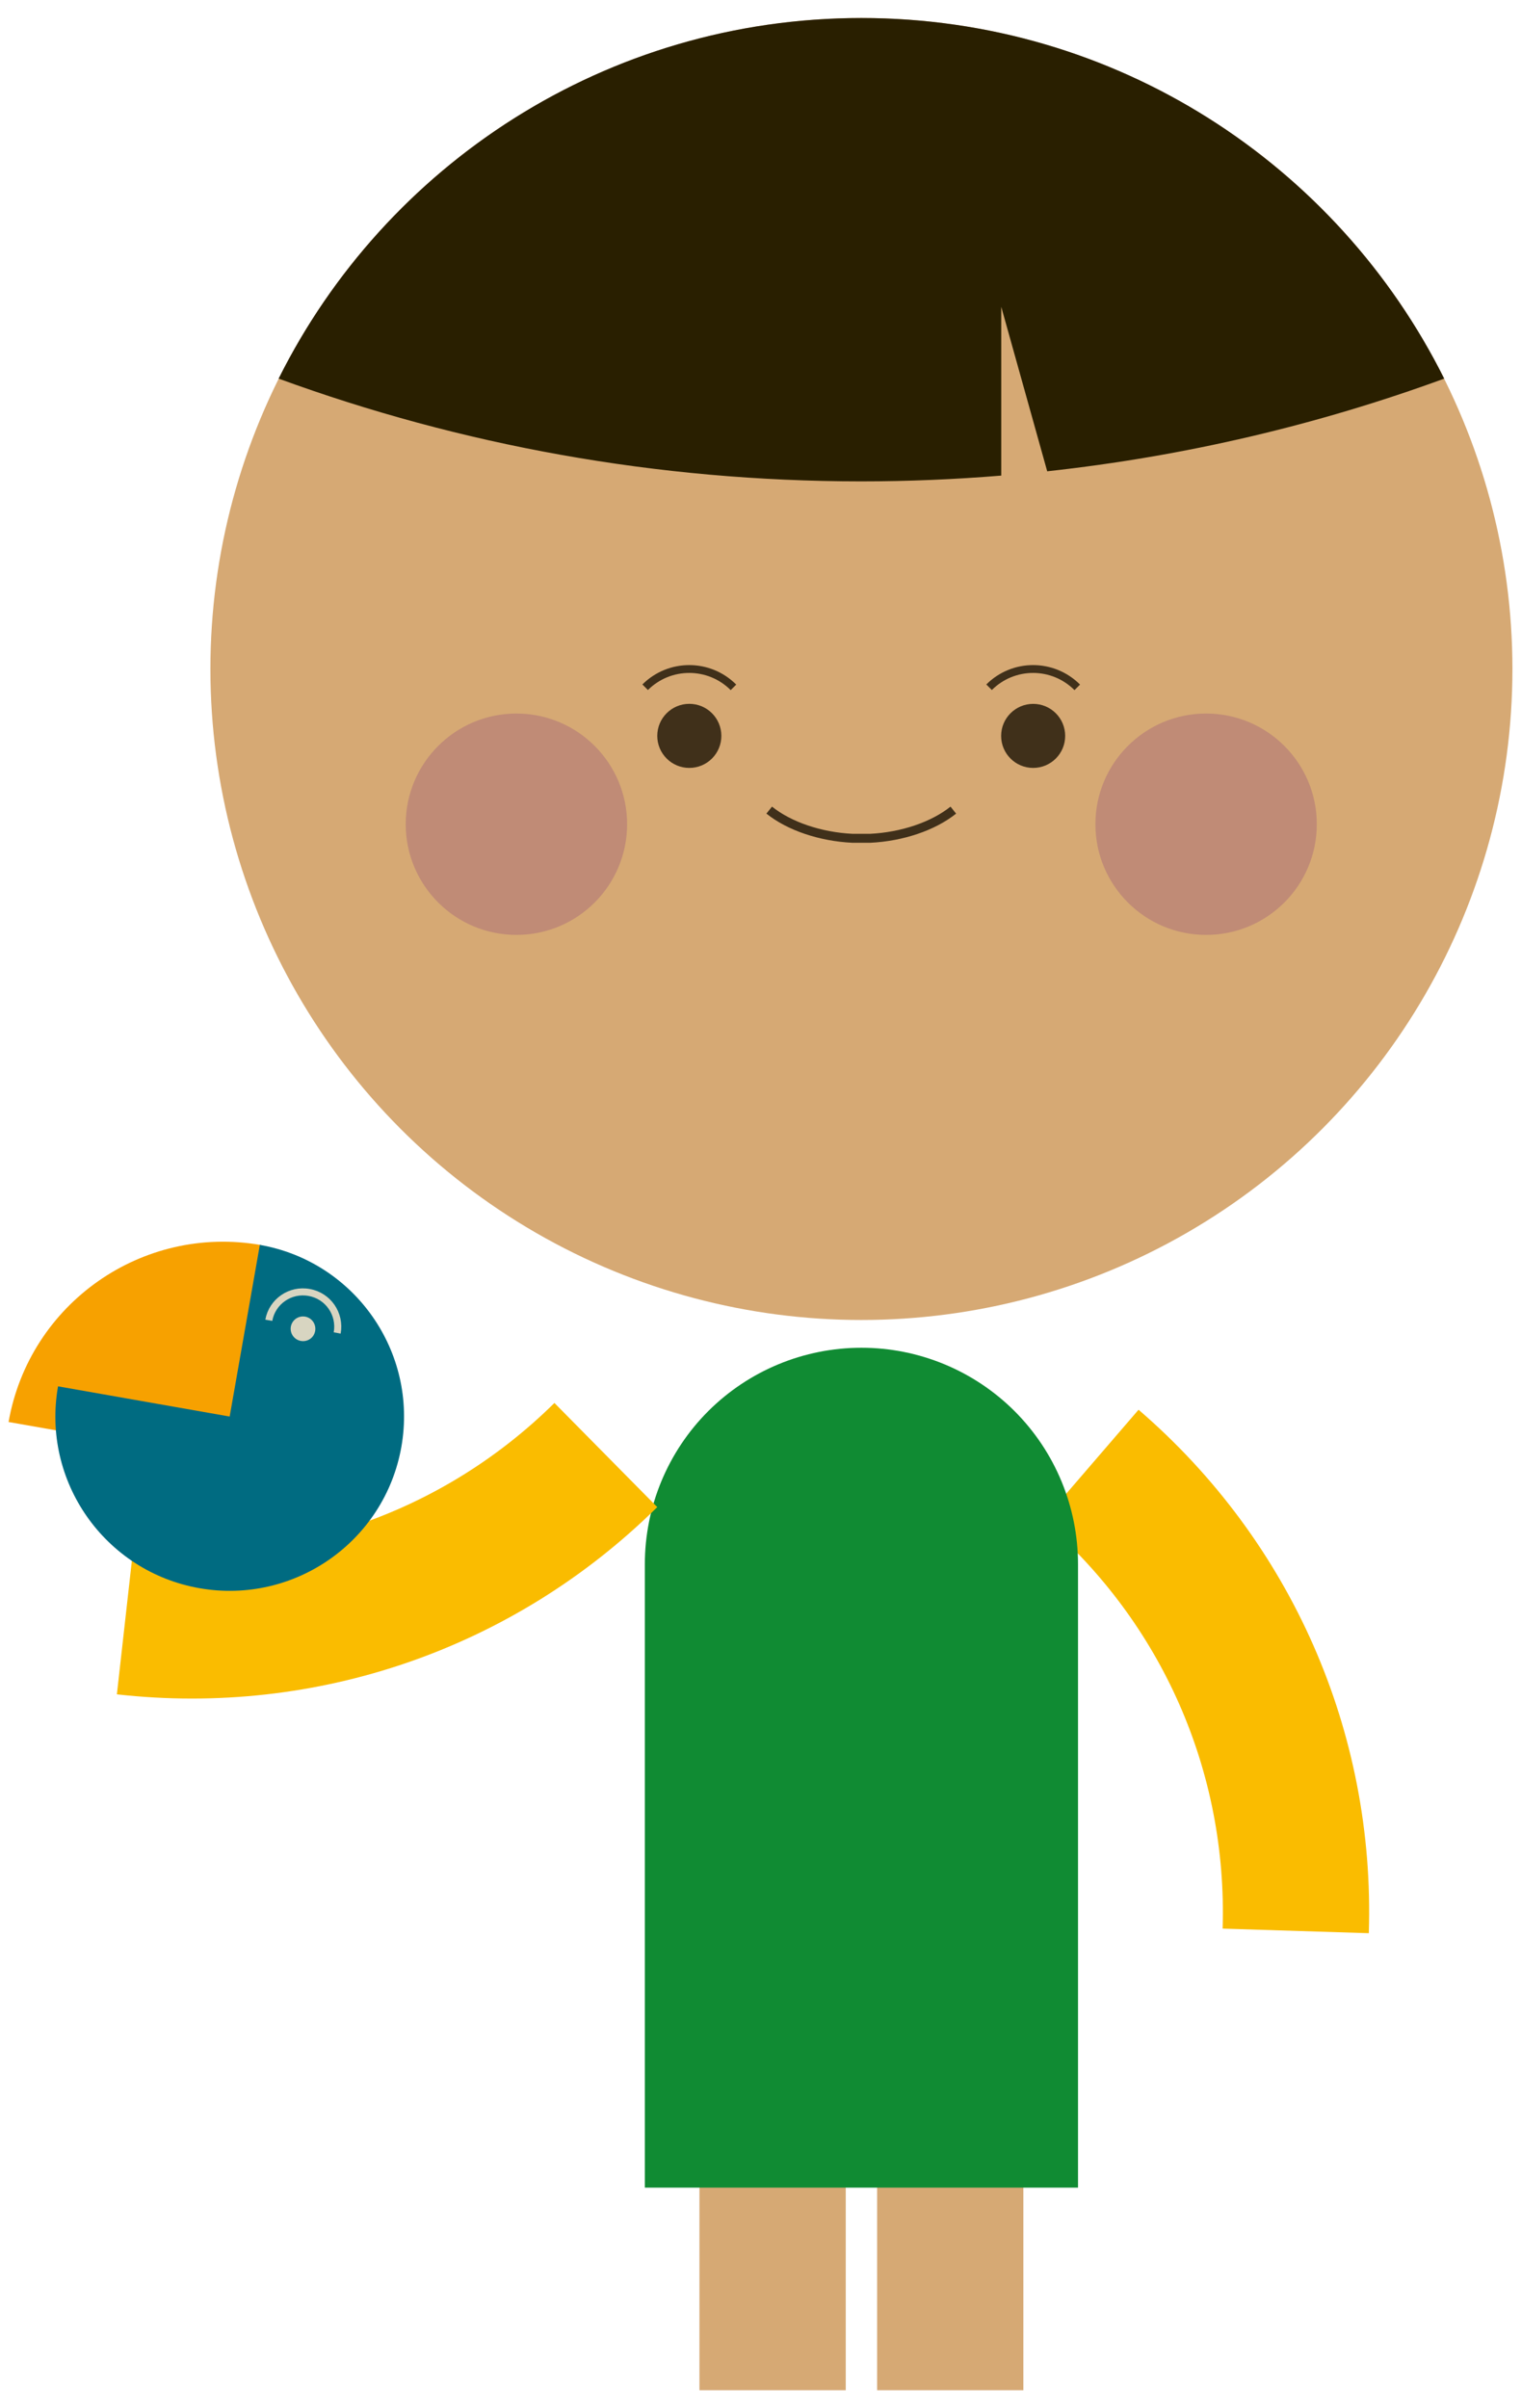 <?xml version="1.0" encoding="UTF-8" standalone="no"?>
<svg width="72px" height="114px" viewBox="0 0 72 114" version="1.1" xmlns="http://www.w3.org/2000/svg" xmlns:xlink="http://www.w3.org/1999/xlink" xmlns:sketch="http://www.bohemiancoding.com/sketch/ns">
    <!-- Generator: Sketch 3.5.2 (25235) - http://www.bohemiancoding.com/sketch -->
    <title>mascot--faq-refugees</title>
    <desc>Created with Sketch.</desc>
    <defs></defs>
    <g id="Page-1" stroke="none" stroke-width="1" fill="none" fill-rule="evenodd" sketch:type="MSPage">
        <g id="mascot--faq-refugees" sketch:type="MSLayerGroup">
            <g id="Page-1" sketch:type="MSShapeGroup">
                <g id="mascot--faq-refugees">
                    <path d="M64.796,91.514 C65.1,81.987 61.121,72.954 53.896,66.734 L49.376,71.984 C55.01,76.836 58.106,83.874 57.876,91.297 L64.796,91.514 L64.796,91.514 L64.796,91.514 Z" id="Shape" fill="#FABC00"></path>
                    <path d="M33.11,95.7 L40.036,95.7 L40.036,113.148 L33.11,113.148 L33.11,95.7 L33.11,95.7 Z M41.52,95.7 L48.444,95.7 L48.444,113.148 L41.52,113.148 L41.52,95.7 L41.52,95.7 Z" id="Shape" fill="#D6A974"></path>
                    <circle id="Oval" fill="#D6A974" cx="40.777" cy="31.669" r="30.817"></circle>
                    <path d="M47.398,14.53 L49.572,22.31 C56.102,21.598 62.398,20.107 68.365,17.923 C63.31,7.803 52.857,0.853 40.777,0.853 C28.697,0.853 18.242,7.803 13.189,17.923 C21.792,21.069 31.083,22.787 40.776,22.787 C43.006,22.787 45.214,22.693 47.396,22.514 L47.396,14.53 L47.398,14.53 L47.398,14.53 Z" id="Shape" fill="#291F00"></path>
                    <g id="Group" transform="translate(19, 33)" fill="#C08B76">
                        <circle id="Oval" cx="38.094" cy="6.017" r="5.24"></circle>
                        <circle id="Oval" cx="5.446" cy="6.017" r="5.24"></circle>
                    </g>
                    <g id="Group" transform="translate(31, 33)" fill="#40301A">
                        <circle id="Oval" cx="17.907" cy="1.836" r="1.516"></circle>
                        <circle id="Oval" cx="1.63" cy="1.835" r="1.517"></circle>
                    </g>
                    <path d="M45.127,38.35 C44.177,39.11 42.713,39.61 41.184,39.684 L40.358,39.684 C38.828,39.61 37.358,39.109 36.412,38.349" id="Shape" stroke="#40301A" stroke-width="0.424"></path>
                    <path d="M46.82,32.533 C47.974,31.38 49.84,31.383 50.995,32.538 M30.54,32.533 C31.696,31.38 33.566,31.383 34.72,32.538" id="Shape" stroke="#40301A" stroke-width="0.371"></path>
                    <path d="M51.03,103.56 L51.03,74.05 C51.03,71.332 49.95,68.723 48.027,66.8 C46.105,64.88 43.497,63.8 40.777,63.8 C38.057,63.8 35.451,64.88 33.527,66.8 C31.604,68.723 30.525,71.333 30.525,74.05 L30.525,103.56 L51.03,103.56 L51.03,103.56 L51.03,103.56 Z" id="Shape" fill="#108B33"></path>
                    <path d="M31.113,71.344 C24.336,78.041 15.01,81.272 5.533,80.207 L6.305,73.324 C13.697,74.154 20.961,71.636 26.245,66.414 L31.113,71.344 L31.113,71.344 L31.113,71.344 Z" id="Shape" fill="#FABC00"></path>
                    <g id="Group" transform="translate(0, 58)">
                        <path d="M12.35,0.938 C6.74,-0.05 1.392,3.702 0.406,9.315 L10.564,11.1 L12.351,0.938 L12.35,0.938 L12.35,0.938 Z" id="Shape" fill="#F7A100"></path>
                        <path d="M12.3,0.93 L10.872,9.057 L2.747,7.627 C1.957,12.113 4.955,16.393 9.441,17.182 C13.931,17.97 18.211,14.972 19.001,10.485 C19.789,5.997 16.791,1.717 12.301,0.93 L12.3,0.93 L12.3,0.93 Z" id="Shape" fill="#006B81"></path>
                        <path d="M12.724,4.5 C12.886,3.607 13.746,3.016 14.639,3.184 C15.535,3.344 16.125,4.204 15.962,5.1" id="Shape" stroke="#D8D5C1" stroke-width="0.334"></path>
                        <path d="M13.87,4.56 C14.06,4.297 14.424,4.243 14.685,4.427 C14.947,4.617 15.005,4.985 14.818,5.247 C14.63,5.507 14.264,5.564 14.004,5.377 C13.74,5.189 13.681,4.824 13.869,4.561 L13.87,4.56 L13.87,4.56 Z" id="Shape" fill="#D8D5C1"></path>
                    </g>
                </g>
            </g>
        </g>
    </g>
</svg>